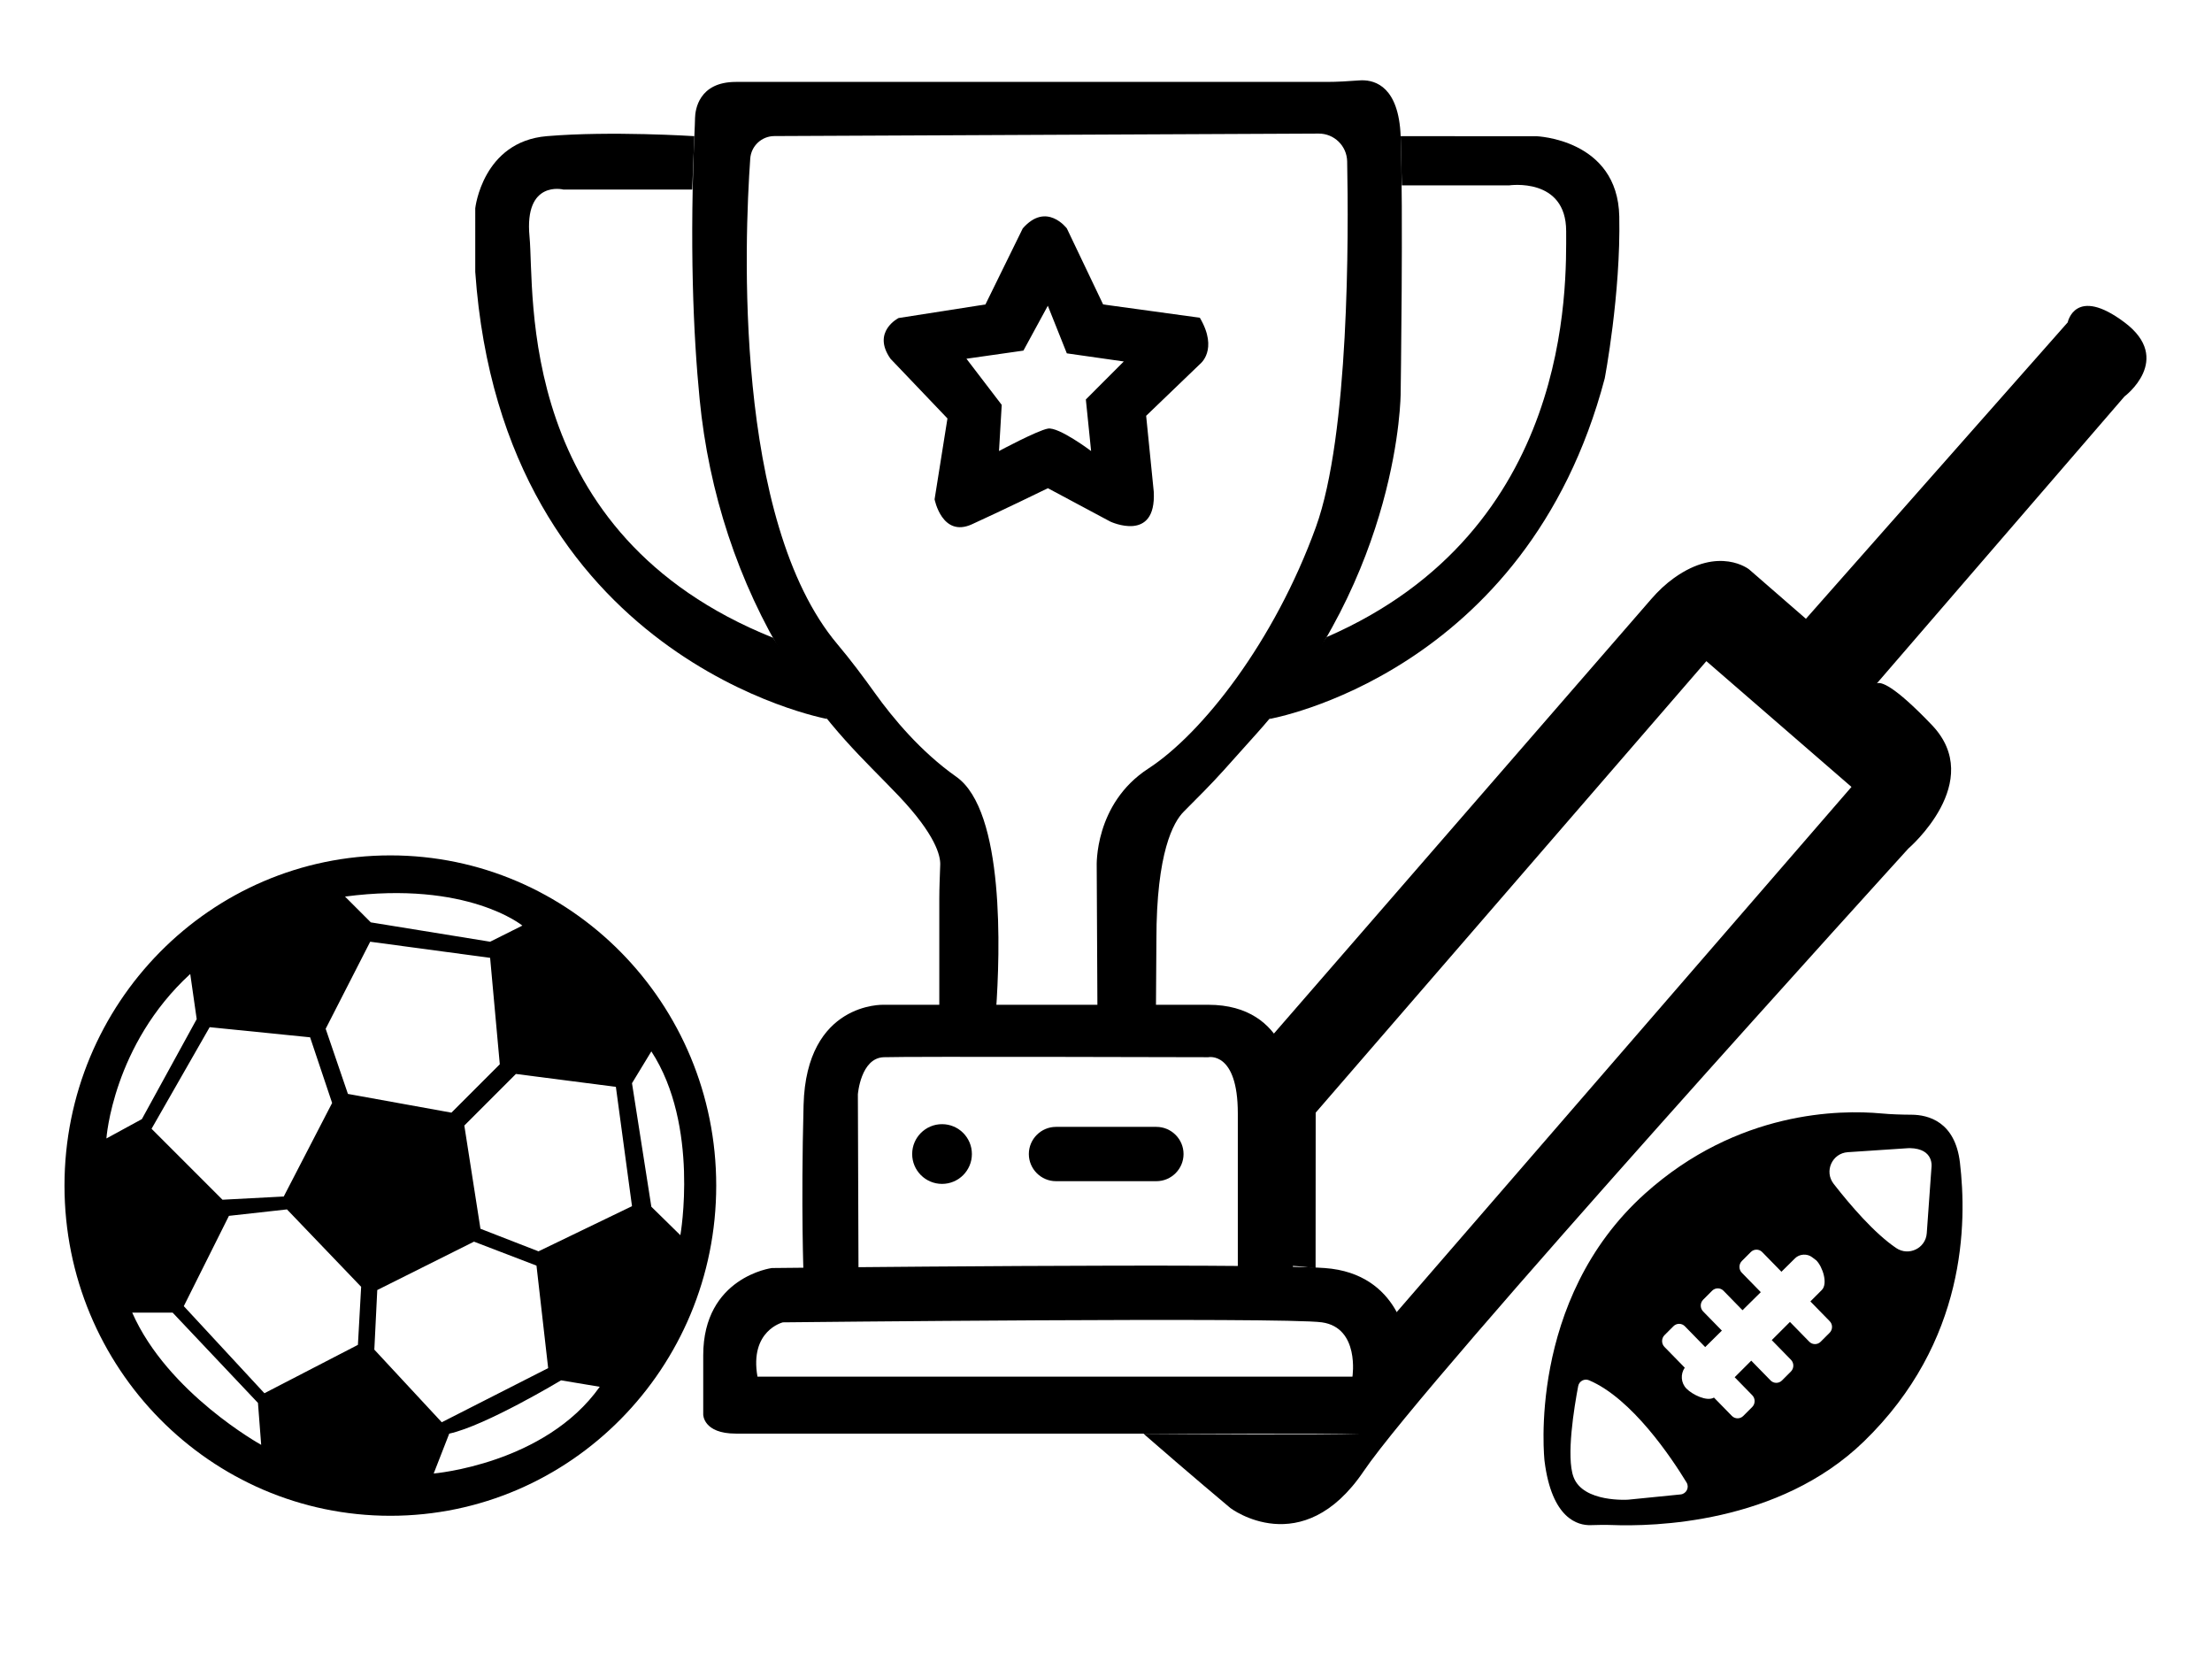 <?xml version="1.0" encoding="utf-8"?>
<!-- Generator: Adobe Illustrator 24.3.0, SVG Export Plug-In . SVG Version: 6.00 Build 0)  -->
<svg version="1.1" id="Layer_1" xmlns="http://www.w3.org/2000/svg" xmlns:xlink="http://www.w3.org/1999/xlink" x="0px" y="0px"
	 viewBox="0 0 686 520" style="enable-background:new 0 0 686 520;" xml:space="preserve">
<g>
	<path d="M658.87,99.96c-15.32-11.49-17.62,0-17.62,0l-81.19,91.91l-17.62-15.32c0,0-9.22-7.38-23.26,2.65
		c-2.62,1.87-4.96,4.1-7.07,6.53L393.6,322.17c1.93,3.14,4.17,8.72,4.32,17.78c0.27,16.04,0,52.48,0,52.48s4.62-0.06,10.5,0.9
		c-0.27-0.1-0.42-0.15-0.42-0.15l0.03-48.18l121.16-140l45,39L432.09,408.07c0.63,1.76,0.99,3.71,1,5.89
		c0.09,22.04,6.13,30.08-10.89,30.56c-13.77,0.39-53.07,0.15-67.56,0.04c13.88,12.12,26.95,23.05,26.95,23.05
		s22.21,16.85,41.36-11.49c19.15-28.34,168.89-193.02,168.89-193.02s24.13-20.68,7.28-38.3c-11.97-12.51-15.82-13.43-17.05-12.91
		l76.79-88.96C658.87,122.94,674.18,111.45,658.87,99.96z"/>
	<g>
		<path d="M372.1,98.52l-29.99-4.12l-11.25-23.57c0,0-6.32-8.42-13.68,0L305.61,94.4l-26.93,4.21c0,0-8.42,4.21-2.52,12.62
			l17.67,18.52l-3.99,25.07c0,0,2.31,11.96,11.57,7.75s23.57-11.19,23.57-11.19l19.36,10.35c0,0,14.31,6.73,13.47-9.26l-2.36-23.54
			l16.67-16.02C372.1,112.92,377.99,108.53,372.1,98.52z M336.75,123.86l1.63,15.99c0,0-10.05-7.57-13.41-6.95
			c-3.37,0.63-15.15,6.95-15.15,6.95l0.84-14.31l-10.94-14.31l17.67-2.52l7.57-13.91l5.89,14.76l17.67,2.52L336.75,123.86z"/>
		<path d="M291.3,312.85V278.7c0-3.54,0.18-7.08,0.29-10.62c0.08-2.68-1.37-9.18-12.92-21.34c-10.57-11.12-22.1-21.09-34.7-41.64
			c-15.11-24.64-24.17-52.5-26.99-81.27c-1.97-20.02-3.19-48.05-1.5-85.02c0.03-0.75,0.05-1.51,0.07-2.25
			c0.06-2.43,1.1-11.16,12.66-11.16h183.21c3.39,0,6.77-0.22,10.15-0.47c3.94-0.3,11.23,1.05,12.62,14.53
			c0.09,0.87,0.15,1.8,0.19,2.77c0.84,21.88,0,79.72,0,79.72s0,55.78-44.61,105.44l-10.18,11.36c-4.01,4.47-8.28,8.7-12.52,12.96
			c-3.16,3.18-8.44,12.55-8.44,39.65l-0.14,21.56c-0.03,4.83-3.96,8.73-8.79,8.73h-0.57c-4.84,0-8.77-3.91-8.79-8.75l-0.22-44.28
			c0,0-0.84-19.36,15.99-30.3c16.83-10.94,39.13-39.45,51.97-74.85c10.37-28.59,10.17-90.63,9.71-113.44
			c-0.1-4.8-4.03-8.63-8.83-8.61l-168.81,0.77c-3.94,0.02-7.2,3.06-7.48,6.99c-1.78,25.2-5.28,112.21,27.05,150.59
			c4.13,4.9,7.97,10.05,11.71,15.26c5.41,7.55,14.12,18.07,25.14,25.82c15.03,10.57,13.62,54.29,12.31,72.64
			c-0.33,4.6-4.16,8.16-8.77,8.16h0C295.24,321.64,291.3,317.71,291.3,312.85z"/>
		<path d="M434.38,42.22l0.37,15.26h33.27c0,0,17.69-2.63,17.69,14.2s2.06,92.67-74.3,125.87l-17.79,25.39
			c0,0,79.82-13.68,104.05-105.61c0,0,5-26.19,4.51-50.23s-25.79-24.87-25.79-24.87H434.38z"/>
		<path d="M215.33,42.22l-0.14,3.5l-0.51,13.05h-39.97c0,0-12.18-3.08-10.49,14.59c1.68,17.67-4.74,92.19,75.48,124.37l16.84,25.2
			c0,0-100.73-18.28-109.15-138.63V64.57c0,0,2.26-20.66,22.17-22.35C189.47,40.54,215.33,42.22,215.33,42.22z"/>
		<path d="M249.22,395.71h17.03l-0.2-56.39c0,0,0.86-11.25,8.01-11.51c7.14-0.27,100.66,0,100.66,0s9.16-1.95,9.16,17.41
			s0,50.5,0,50.5h17.1l-0.27-59.76c0,0-0.65-24.41-26-24.41s-100.66,0-100.66,0s-24-0.95-24.84,31.09S249.22,395.71,249.22,395.71z"
			/>
		<path d="M358.63,366.25h-31.14c-4.63,0-8.42-3.79-8.42-8.42l0,0c0-4.63,3.79-8.42,8.42-8.42h31.14c4.63,0,8.42,3.79,8.42,8.42l0,0
			C367.05,362.46,363.26,366.25,358.63,366.25z"/>
		<circle cx="292.15" cy="357.83" r="9.26"/>
		<path d="M436.44,416.8c0,0-2.06-21.94-25.62-23.62c-23.57-1.68-171.46,0-171.46,0s-21.27,2.78-21.27,27.06c0,12.4,0,16.93,0,18.39
			c0,0,0,5.89,10.1,5.89c10.1,0,196.83,0,196.83,0s10.96,0.81,11.42-10.96C436.91,421.8,436.44,416.8,436.44,416.8z M419.43,426.85
			H234.91c-2.52-14.31,7.88-16.83,7.88-16.83s155.4-1.68,167.18,0S419.43,426.85,419.43,426.85z"/>
	</g>
	<path d="M121.06,265.23C65.25,265.23,20,311.07,20,367.62S65.25,470,121.06,470c55.82,0,101.06-45.84,101.06-102.38
		S176.88,265.23,121.06,265.23z M162,287l-10,5l-37-6l-8-8C145,273,162,287,162,287z M114.81,292l37.19,5l3,33l-15,15l-32.1-5.81
		L101,319L114.81,292z M96.17,321.64L103,342l-15,29l-19,1l-22-22l18.02-31.5L96.17,321.64z M59,302l2,14l-17,31l-11,6
		C33,353,35,324,59,302z M41,407h12.53L80,435l1,13C81,448,52,432,41,407z M111,417l-29,15l-25-27l14-28l18-2l23,24L111,417z
		 M116.09,418.48L117,400l30-15l19.38,7.43l3.62,31.78L137,441L116.09,418.48z M134.5,456.89l4.82-12.36
		C150.64,442.06,174,428,174,428l12,2C169,454,134.5,456.89,134.5,456.89z M167,388l-18-7l-5-32l16-16l31,4l5,37L167,388z
		 M202,374.17l-6-38.3l6-9.87c15,23,9,57,9,57L202,374.17z"/>
</g>
<path d="M607.83,360.5c-1.5-12.8-9.94-14.83-14.99-14.86c-3.16-0.02-6.31-0.11-9.46-0.4c-12.66-1.16-44.5-0.93-73.21,24.85
	C473.32,403.17,479,453,479,453c2.25,18,10.4,20.02,14.33,19.9c2.15-0.06,4.3-0.12,6.45-0.04c12.86,0.5,51.83-0.3,78.22-25.86
	C610,416,610,379,607.83,360.5z M521.19,463.38L505,465c0,0-14,1-17-7c-2.36-6.29,0.23-21.85,1.44-28.22
	c0.29-1.53,1.92-2.41,3.36-1.8c13.31,5.63,25.6,24.07,30.24,31.68C523.99,461.21,522.99,463.2,521.19,463.38z M567.41,413.26
	l-2.78,2.78c-0.98,0.98-2.57,0.97-3.53-0.02l-5.99-6.13l-5.64,5.64l5.96,6.1c0.98,1.01,0.97,2.64-0.02,3.64l-2.78,2.78
	c-0.98,0.98-2.57,0.97-3.53-0.02l-5.99-6.13l-5.14,5.14l5.46,5.59c0.98,1.01,0.97,2.64-0.02,3.64l-2.78,2.78
	c-0.98,0.98-2.57,0.97-3.53-0.02l-5.55-5.68c-2.21,1.31-6.68-0.91-8.52-2.77l0,0c-1.75-1.77-1.92-4.53-0.54-6.5l-6.3-6.45
	c-0.98-1.01-0.97-2.65,0.02-3.64l2.78-2.78c0.98-0.98,2.57-0.97,3.53,0.02l6.31,6.46l5.17-5.11l-5.82-5.95
	c-0.98-1.01-0.97-2.64,0.02-3.64l2.78-2.78c0.98-0.98,2.57-0.97,3.53,0.02l5.89,6.03l5.67-5.6l-5.89-6.03
	c-0.98-1.01-0.97-2.64,0.02-3.64l2.78-2.78c0.98-0.98,2.57-0.97,3.53,0.02l5.96,6.1l4.24-4.19c1.35-1.34,3.71-1.5,5.23-0.35
	l1.35,1.02c1.97,1.99,3.68,7.24,1.68,9.2l-3.52,3.52l5.96,6.1C568.42,410.63,568.41,412.26,567.41,413.26z M599,362l-1.46,20.38
	c-0.33,4.68-5.61,7.23-9.5,4.59c-6.73-4.56-14.18-13.23-19.38-19.9c-3-3.85-0.48-9.49,4.39-9.81l18.67-1.24
	c0.18-0.01,0.37-0.01,0.55-0.02C599.98,356.14,599,362,599,362z"/>
</svg>
